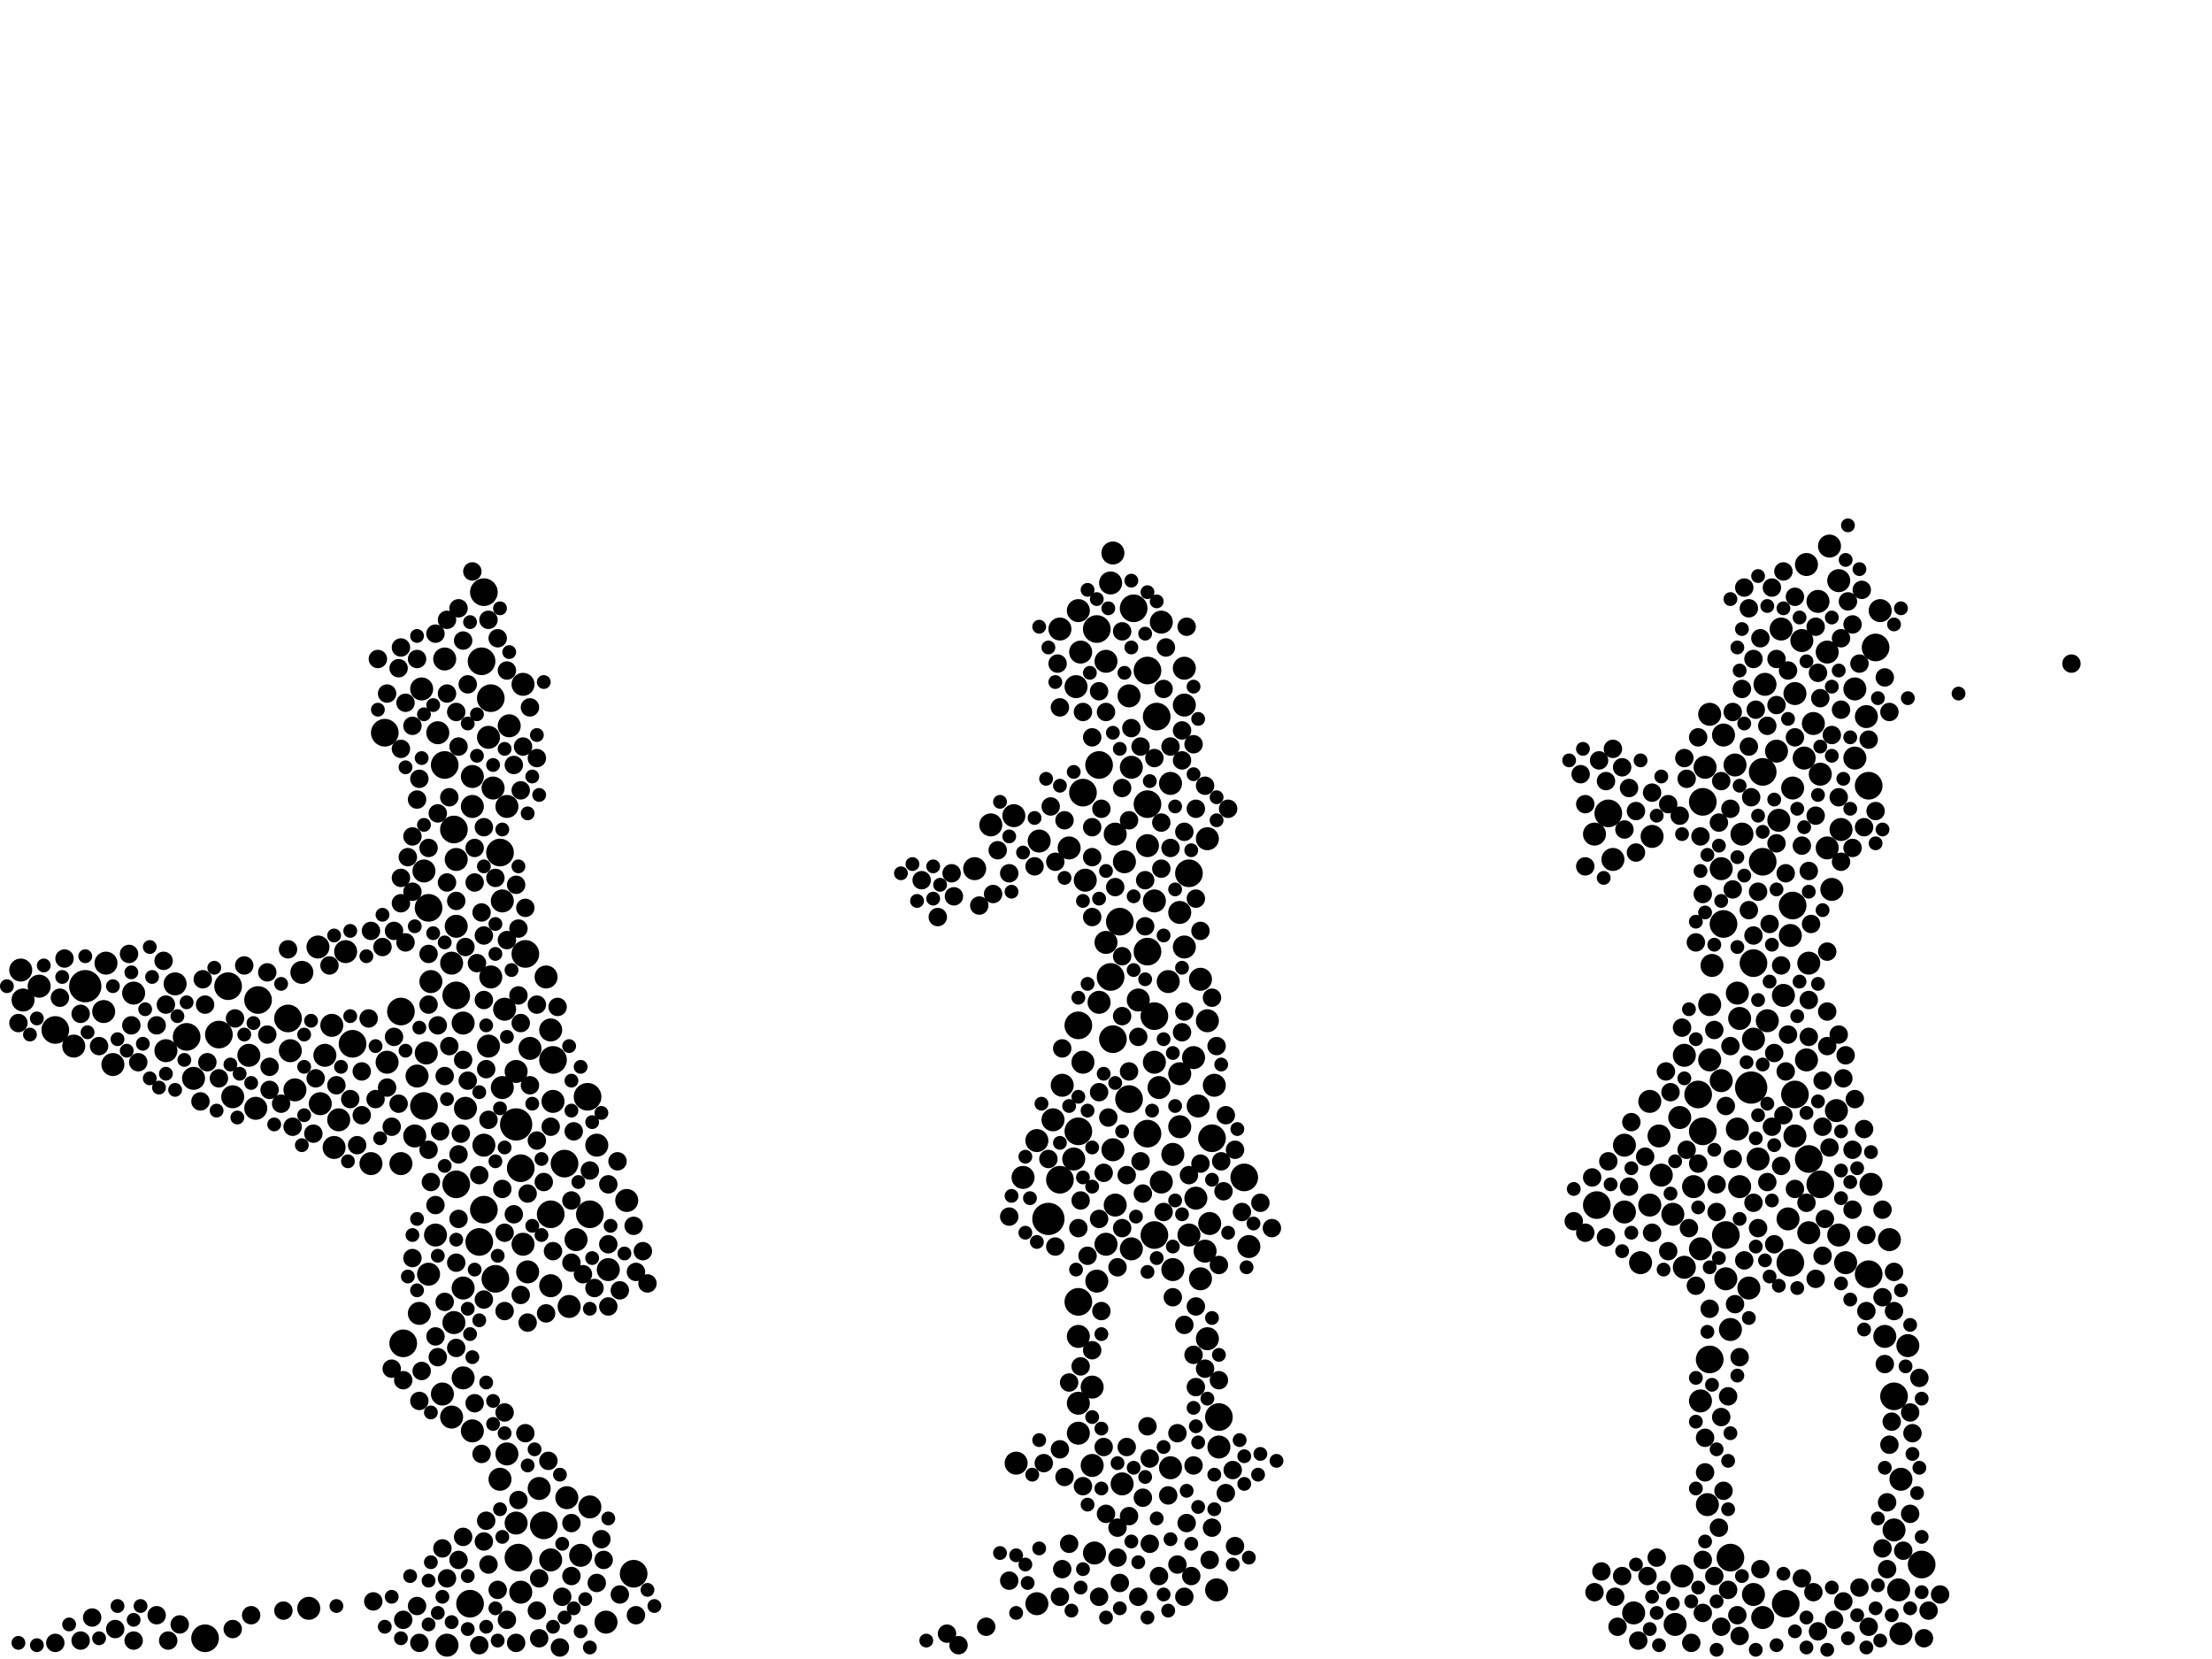 <?xml version="1.0" encoding="utf-8"?>
<svg xmlns="http://www.w3.org/2000/svg"
     xmlns:xlink="http://www.w3.org/1999/xlink" width="1920" height="1440" >

            <defs>
            <style type="text/css"><![CDATA[
circle {stroke: none;}
.c0 {fill: #000000;}
]]></style>
            </defs>
<rect x="0" y="0" width="1920" height="1440" fill="white"/>
<circle cx="74" cy="856" r="14" class="c0"/>
<circle cx="1520" cy="944" r="14" class="c0"/>
<circle cx="448" cy="976" r="14" class="c0"/>
<circle cx="910" cy="1058" r="14" class="c0"/>
<circle cx="1058" cy="1230" r="12" class="c0"/>
<circle cx="452" cy="1014" r="12" class="c0"/>
<circle cx="920" cy="1024" r="12" class="c0"/>
<circle cx="372" cy="788" r="12" class="c0"/>
<circle cx="972" cy="800" r="12" class="c0"/>
<circle cx="368" cy="960" r="12" class="c0"/>
<circle cx="1478" cy="696" r="12" class="c0"/>
<circle cx="48" cy="894" r="12" class="c0"/>
<circle cx="1558" cy="950" r="12" class="c0"/>
<circle cx="418" cy="574" r="12" class="c0"/>
<circle cx="996" cy="984" r="12" class="c0"/>
<circle cx="996" cy="582" r="12" class="c0"/>
<circle cx="1580" cy="1028" r="12" class="c0"/>
<circle cx="936" cy="1130" r="12" class="c0"/>
<circle cx="1502" cy="1352" r="12" class="c0"/>
<circle cx="480" cy="920" r="12" class="c0"/>
<circle cx="490" cy="1010" r="12" class="c0"/>
<circle cx="954" cy="664" r="12" class="c0"/>
<circle cx="350" cy="1166" r="12" class="c0"/>
<circle cx="430" cy="1110" r="12" class="c0"/>
<circle cx="1556" cy="786" r="12" class="c0"/>
<circle cx="1622" cy="1106" r="12" class="c0"/>
<circle cx="1474" cy="950" r="12" class="c0"/>
<circle cx="408" cy="1392" r="12" class="c0"/>
<circle cx="1498" cy="1072" r="12" class="c0"/>
<circle cx="1644" cy="1212" r="12" class="c0"/>
<circle cx="190" cy="898" r="12" class="c0"/>
<circle cx="386" cy="664" r="12" class="c0"/>
<circle cx="348" cy="878" r="12" class="c0"/>
<circle cx="936" cy="982" r="12" class="c0"/>
<circle cx="940" cy="688" r="12" class="c0"/>
<circle cx="510" cy="952" r="12" class="c0"/>
<circle cx="162" cy="900" r="12" class="c0"/>
<circle cx="394" cy="720" r="12" class="c0"/>
<circle cx="1052" cy="988" r="12" class="c0"/>
<circle cx="952" cy="546" r="12" class="c0"/>
<circle cx="966" cy="902" r="12" class="c0"/>
<circle cx="1496" cy="802" r="12" class="c0"/>
<circle cx="984" cy="528" r="12" class="c0"/>
<circle cx="478" cy="1054" r="12" class="c0"/>
<circle cx="1570" cy="1006" r="12" class="c0"/>
<circle cx="1002" cy="1072" r="12" class="c0"/>
<circle cx="996" cy="698" r="12" class="c0"/>
<circle cx="1032" cy="758" r="12" class="c0"/>
<circle cx="456" cy="828" r="12" class="c0"/>
<circle cx="420" cy="514" r="12" class="c0"/>
<circle cx="1628" cy="562" r="12" class="c0"/>
<circle cx="396" cy="864" r="12" class="c0"/>
<circle cx="224" cy="868" r="12" class="c0"/>
<circle cx="198" cy="856" r="12" class="c0"/>
<circle cx="1622" cy="682" r="12" class="c0"/>
<circle cx="936" cy="890" r="12" class="c0"/>
<circle cx="1550" cy="1392" r="12" class="c0"/>
<circle cx="178" cy="1422" r="12" class="c0"/>
<circle cx="334" cy="636" r="12" class="c0"/>
<circle cx="550" cy="1366" r="12" class="c0"/>
<circle cx="1386" cy="1046" r="12" class="c0"/>
<circle cx="1080" cy="1022" r="12" class="c0"/>
<circle cx="1002" cy="882" r="12" class="c0"/>
<circle cx="964" cy="848" r="12" class="c0"/>
<circle cx="396" cy="1028" r="12" class="c0"/>
<circle cx="1522" cy="836" r="12" class="c0"/>
<circle cx="1668" cy="1358" r="12" class="c0"/>
<circle cx="1396" cy="706" r="12" class="c0"/>
<circle cx="1554" cy="1096" r="12" class="c0"/>
<circle cx="472" cy="1324" r="12" class="c0"/>
<circle cx="996" cy="826" r="12" class="c0"/>
<circle cx="980" cy="954" r="12" class="c0"/>
<circle cx="420" cy="1050" r="12" class="c0"/>
<circle cx="450" cy="1352" r="12" class="c0"/>
<circle cx="1004" cy="622" r="12" class="c0"/>
<circle cx="1484" cy="1180" r="12" class="c0"/>
<circle cx="434" cy="740" r="12" class="c0"/>
<circle cx="1530" cy="748" r="12" class="c0"/>
<circle cx="512" cy="1054" r="12" class="c0"/>
<circle cx="1530" cy="670" r="12" class="c0"/>
<circle cx="306" cy="906" r="12" class="c0"/>
<circle cx="416" cy="1078" r="12" class="c0"/>
<circle cx="426" cy="606" r="12" class="c0"/>
<circle cx="1478" cy="982" r="12" class="c0"/>
<circle cx="250" cy="884" r="12" class="c0"/>
<circle cx="976" cy="748" r="10" class="c0"/>
<circle cx="1494" cy="754" r="10" class="c0"/>
<circle cx="454" cy="594" r="10" class="c0"/>
<circle cx="1042" cy="850" r="10" class="c0"/>
<circle cx="1032" cy="1072" r="10" class="c0"/>
<circle cx="1440" cy="986" r="10" class="c0"/>
<circle cx="1544" cy="712" r="10" class="c0"/>
<circle cx="902" cy="730" r="10" class="c0"/>
<circle cx="434" cy="1284" r="10" class="c0"/>
<circle cx="440" cy="1262" r="10" class="c0"/>
<circle cx="948" cy="1204" r="10" class="c0"/>
<circle cx="1016" cy="680" r="10" class="c0"/>
<circle cx="380" cy="636" r="10" class="c0"/>
<circle cx="474" cy="848" r="10" class="c0"/>
<circle cx="468" cy="1292" r="10" class="c0"/>
<circle cx="1510" cy="1030" r="10" class="c0"/>
<circle cx="1442" cy="1020" r="10" class="c0"/>
<circle cx="1570" cy="1070" r="10" class="c0"/>
<circle cx="410" cy="1242" r="10" class="c0"/>
<circle cx="1432" cy="1046" r="10" class="c0"/>
<circle cx="982" cy="666" r="10" class="c0"/>
<circle cx="396" cy="746" r="10" class="c0"/>
<circle cx="1530" cy="1404" r="10" class="c0"/>
<circle cx="1462" cy="1100" r="10" class="c0"/>
<circle cx="942" cy="764" r="10" class="c0"/>
<circle cx="900" cy="990" r="10" class="c0"/>
<circle cx="526" cy="1408" r="10" class="c0"/>
<circle cx="860" cy="716" r="10" class="c0"/>
<circle cx="518" cy="994" r="10" class="c0"/>
<circle cx="1534" cy="886" r="10" class="c0"/>
<circle cx="1482" cy="1306" r="10" class="c0"/>
<circle cx="936" cy="1160" r="10" class="c0"/>
<circle cx="980" cy="604" r="10" class="c0"/>
<circle cx="402" cy="1118" r="10" class="c0"/>
<circle cx="396" cy="804" r="10" class="c0"/>
<circle cx="282" cy="916" r="10" class="c0"/>
<circle cx="1486" cy="838" r="10" class="c0"/>
<circle cx="1016" cy="1274" r="10" class="c0"/>
<circle cx="936" cy="1218" r="10" class="c0"/>
<circle cx="424" cy="908" r="10" class="c0"/>
<circle cx="920" cy="546" r="10" class="c0"/>
<circle cx="1470" cy="1030" r="10" class="c0"/>
<circle cx="1028" cy="580" r="10" class="c0"/>
<circle cx="1574" cy="628" r="10" class="c0"/>
<circle cx="404" cy="962" r="10" class="c0"/>
<circle cx="294" cy="972" r="10" class="c0"/>
<circle cx="960" cy="818" r="10" class="c0"/>
<circle cx="1434" cy="726" r="10" class="c0"/>
<circle cx="1602" cy="1096" r="10" class="c0"/>
<circle cx="1596" cy="504" r="10" class="c0"/>
<circle cx="528" cy="1102" r="10" class="c0"/>
<circle cx="1590" cy="772" r="10" class="c0"/>
<circle cx="1610" cy="658" r="10" class="c0"/>
<circle cx="116" cy="862" r="10" class="c0"/>
<circle cx="934" cy="596" r="10" class="c0"/>
<circle cx="1546" cy="546" r="10" class="c0"/>
<circle cx="370" cy="914" r="10" class="c0"/>
<circle cx="420" cy="994" r="10" class="c0"/>
<circle cx="424" cy="640" r="10" class="c0"/>
<circle cx="348" cy="1010" r="10" class="c0"/>
<circle cx="1596" cy="1072" r="10" class="c0"/>
<circle cx="1024" cy="792" r="10" class="c0"/>
<circle cx="362" cy="934" r="10" class="c0"/>
<circle cx="1460" cy="1368" r="10" class="c0"/>
<circle cx="950" cy="1348" r="10" class="c0"/>
<circle cx="1508" cy="980" r="10" class="c0"/>
<circle cx="168" cy="936" r="10" class="c0"/>
<circle cx="936" cy="1244" r="10" class="c0"/>
<circle cx="1418" cy="1400" r="10" class="c0"/>
<circle cx="1532" cy="594" r="10" class="c0"/>
<circle cx="500" cy="1076" r="10" class="c0"/>
<circle cx="1014" cy="852" r="10" class="c0"/>
<circle cx="1598" cy="720" r="10" class="c0"/>
<circle cx="1636" cy="1160" r="10" class="c0"/>
<circle cx="64" cy="908" r="10" class="c0"/>
<circle cx="1580" cy="672" r="10" class="c0"/>
<circle cx="1632" cy="530" r="10" class="c0"/>
<circle cx="1036" cy="918" r="10" class="c0"/>
<circle cx="1462" cy="916" r="10" class="c0"/>
<circle cx="846" cy="754" r="10" class="c0"/>
<circle cx="268" cy="1396" r="10" class="c0"/>
<circle cx="914" cy="972" r="10" class="c0"/>
<circle cx="968" cy="1046" r="10" class="c0"/>
<circle cx="360" cy="986" r="10" class="c0"/>
<circle cx="144" cy="912" r="10" class="c0"/>
<circle cx="1648" cy="1380" r="10" class="c0"/>
<circle cx="1610" cy="598" r="10" class="c0"/>
<circle cx="152" cy="854" r="10" class="c0"/>
<circle cx="374" cy="852" r="10" class="c0"/>
<circle cx="1518" cy="1118" r="10" class="c0"/>
<circle cx="34" cy="856" r="10" class="c0"/>
<circle cx="1594" cy="964" r="10" class="c0"/>
<circle cx="1512" cy="724" r="10" class="c0"/>
<circle cx="92" cy="836" r="10" class="c0"/>
<circle cx="932" cy="1006" r="10" class="c0"/>
<circle cx="478" cy="1354" r="10" class="c0"/>
<circle cx="1018" cy="1002" r="10" class="c0"/>
<circle cx="1484" cy="872" r="10" class="c0"/>
<circle cx="366" cy="598" r="10" class="c0"/>
<circle cx="222" cy="962" r="10" class="c0"/>
<circle cx="336" cy="922" r="10" class="c0"/>
<circle cx="300" cy="826" r="10" class="c0"/>
<circle cx="936" cy="530" r="10" class="c0"/>
<circle cx="922" cy="942" r="10" class="c0"/>
<circle cx="392" cy="1230" r="10" class="c0"/>
<circle cx="1018" cy="1102" r="10" class="c0"/>
<circle cx="1506" cy="664" r="10" class="c0"/>
<circle cx="1476" cy="1216" r="10" class="c0"/>
<circle cx="1568" cy="490" r="10" class="c0"/>
<circle cx="438" cy="876" r="10" class="c0"/>
<circle cx="278" cy="958" r="10" class="c0"/>
<circle cx="428" cy="684" r="10" class="c0"/>
<circle cx="372" cy="1106" r="10" class="c0"/>
<circle cx="1002" cy="922" r="10" class="c0"/>
<circle cx="452" cy="1382" r="10" class="c0"/>
<circle cx="1656" cy="1168" r="10" class="c0"/>
<circle cx="20" cy="868" r="10" class="c0"/>
<circle cx="1028" cy="612" r="10" class="c0"/>
<circle cx="1494" cy="938" r="10" class="c0"/>
<circle cx="1400" cy="746" r="10" class="c0"/>
<circle cx="478" cy="894" r="10" class="c0"/>
<circle cx="402" cy="1196" r="10" class="c0"/>
<circle cx="1410" cy="1052" r="10" class="c0"/>
<circle cx="288" cy="890" r="10" class="c0"/>
<circle cx="1050" cy="1062" r="10" class="c0"/>
<circle cx="442" cy="630" r="10" class="c0"/>
<circle cx="1054" cy="942" r="10" class="c0"/>
<circle cx="458" cy="1104" r="10" class="c0"/>
<circle cx="262" cy="844" r="10" class="c0"/>
<circle cx="1452" cy="1054" r="10" class="c0"/>
<circle cx="1510" cy="884" r="10" class="c0"/>
<circle cx="960" cy="1080" r="10" class="c0"/>
<circle cx="1650" cy="1284" r="10" class="c0"/>
<circle cx="1566" cy="658" r="10" class="c0"/>
<circle cx="512" cy="1308" r="10" class="c0"/>
<circle cx="964" cy="506" r="10" class="c0"/>
<circle cx="1568" cy="920" r="10" class="c0"/>
<circle cx="478" cy="1116" r="10" class="c0"/>
<circle cx="1644" cy="1328" r="10" class="c0"/>
<circle cx="290" cy="996" r="10" class="c0"/>
<circle cx="544" cy="1042" r="10" class="c0"/>
<circle cx="966" cy="998" r="10" class="c0"/>
<circle cx="940" cy="922" r="10" class="c0"/>
<circle cx="982" cy="1084" r="10" class="c0"/>
<circle cx="1558" cy="602" r="10" class="c0"/>
<circle cx="1432" cy="956" r="10" class="c0"/>
<circle cx="98" cy="924" r="10" class="c0"/>
<circle cx="1038" cy="1040" r="10" class="c0"/>
<circle cx="90" cy="878" r="10" class="c0"/>
<circle cx="322" cy="1010" r="10" class="c0"/>
<circle cx="252" cy="912" r="10" class="c0"/>
<circle cx="386" cy="572" r="10" class="c0"/>
<circle cx="1046" cy="1086" r="10" class="c0"/>
<circle cx="1048" cy="1162" r="10" class="c0"/>
<circle cx="974" cy="1288" r="10" class="c0"/>
<circle cx="1454" cy="1410" r="10" class="c0"/>
<circle cx="1552" cy="1058" r="10" class="c0"/>
<circle cx="368" cy="756" r="10" class="c0"/>
<circle cx="1476" cy="1084" r="10" class="c0"/>
<circle cx="440" cy="700" r="10" class="c0"/>
<circle cx="1008" cy="540" r="10" class="c0"/>
<circle cx="410" cy="674" r="10" class="c0"/>
<circle cx="968" cy="724" r="10" class="c0"/>
<circle cx="1554" cy="812" r="10" class="c0"/>
<circle cx="454" cy="1080" r="10" class="c0"/>
<circle cx="364" cy="1140" r="10" class="c0"/>
<circle cx="1056" cy="1380" r="10" class="c0"/>
<circle cx="888" cy="1022" r="10" class="c0"/>
<circle cx="492" cy="1300" r="10" class="c0"/>
<circle cx="1556" cy="684" r="10" class="c0"/>
<circle cx="1522" cy="1384" r="10" class="c0"/>
<circle cx="1458" cy="970" r="10" class="c0"/>
<circle cx="410" cy="700" r="10" class="c0"/>
<circle cx="882" cy="1270" r="10" class="c0"/>
<circle cx="1526" cy="1006" r="10" class="c0"/>
<circle cx="436" cy="782" r="10" class="c0"/>
<circle cx="1040" cy="960" r="10" class="c0"/>
<circle cx="378" cy="1072" r="10" class="c0"/>
<circle cx="18" cy="842" r="10" class="c0"/>
<circle cx="1586" cy="566" r="10" class="c0"/>
<circle cx="448" cy="930" r="10" class="c0"/>
<circle cx="1496" cy="638" r="10" class="c0"/>
<circle cx="1586" cy="736" r="10" class="c0"/>
<circle cx="1028" cy="822" r="10" class="c0"/>
<circle cx="1498" cy="1110" r="10" class="c0"/>
<circle cx="384" cy="1210" r="10" class="c0"/>
<circle cx="216" cy="916" r="10" class="c0"/>
<circle cx="1024" cy="978" r="10" class="c0"/>
<circle cx="256" cy="946" r="10" class="c0"/>
<circle cx="1008" cy="1026" r="10" class="c0"/>
<circle cx="1650" cy="1418" r="10" class="c0"/>
<circle cx="1484" cy="920" r="10" class="c0"/>
<circle cx="1578" cy="522" r="10" class="c0"/>
<circle cx="480" cy="956" r="10" class="c0"/>
<circle cx="426" cy="848" r="10" class="c0"/>
<circle cx="402" cy="888" r="10" class="c0"/>
<circle cx="504" cy="1350" r="10" class="c0"/>
<circle cx="1640" cy="1076" r="10" class="c0"/>
<circle cx="928" cy="736" r="10" class="c0"/>
<circle cx="988" cy="868" r="10" class="c0"/>
<circle cx="1048" cy="728" r="10" class="c0"/>
<circle cx="1002" cy="782" r="10" class="c0"/>
<circle cx="1058" cy="1256" r="10" class="c0"/>
<circle cx="494" cy="1134" r="10" class="c0"/>
<circle cx="1522" cy="902" r="10" class="c0"/>
<circle cx="1558" cy="986" r="10" class="c0"/>
<circle cx="1084" cy="1082" r="10" class="c0"/>
<circle cx="394" cy="1148" r="10" class="c0"/>
<circle cx="202" cy="952" r="10" class="c0"/>
<circle cx="954" cy="870" r="10" class="c0"/>
<circle cx="1484" cy="620" r="10" class="c0"/>
<circle cx="1042" cy="1110" r="10" class="c0"/>
<circle cx="276" cy="822" r="10" class="c0"/>
<circle cx="938" cy="566" r="10" class="c0"/>
<circle cx="1624" cy="1028" r="10" class="c0"/>
<circle cx="880" cy="708" r="10" class="c0"/>
<circle cx="1424" cy="1096" r="10" class="c0"/>
<circle cx="1564" cy="556" r="10" class="c0"/>
<circle cx="1502" cy="1154" r="10" class="c0"/>
<circle cx="948" cy="1272" r="10" class="c0"/>
<circle cx="1006" cy="944" r="10" class="c0"/>
<circle cx="392" cy="836" r="10" class="c0"/>
<circle cx="436" cy="944" r="10" class="c0"/>
<circle cx="1570" cy="836" r="10" class="c0"/>
<circle cx="1542" cy="652" r="10" class="c0"/>
<circle cx="1410" cy="994" r="10" class="c0"/>
<circle cx="1024" cy="932" r="10" class="c0"/>
<circle cx="900" cy="1392" r="10" class="c0"/>
<circle cx="952" cy="1112" r="10" class="c0"/>
<circle cx="1588" cy="474" r="10" class="c0"/>
<circle cx="388" cy="1428" r="10" class="c0"/>
<circle cx="1480" cy="666" r="10" class="c0"/>
<circle cx="960" cy="574" r="10" class="c0"/>
<circle cx="996" cy="734" r="10" class="c0"/>
<circle cx="1620" cy="622" r="10" class="c0"/>
<circle cx="460" cy="910" r="10" class="c0"/>
<circle cx="1508" cy="862" r="10" class="c0"/>
<circle cx="448" cy="1322" r="10" class="c0"/>
<circle cx="1548" cy="864" r="10" class="c0"/>
<circle cx="1048" cy="886" r="10" class="c0"/>
<circle cx="1384" cy="724" r="10" class="c0"/>
<circle cx="966" cy="480" r="10" class="c0"/>
<circle cx="364" cy="676" r="8" class="c0"/>
<circle cx="386" cy="1130" r="8" class="c0"/>
<circle cx="956" cy="1138" r="8" class="c0"/>
<circle cx="1494" cy="1230" r="8" class="c0"/>
<circle cx="828" cy="778" r="8" class="c0"/>
<circle cx="1028" cy="1150" r="8" class="c0"/>
<circle cx="988" cy="1386" r="8" class="c0"/>
<circle cx="1608" cy="998" r="8" class="c0"/>
<circle cx="424" cy="538" r="8" class="c0"/>
<circle cx="438" cy="1226" r="8" class="c0"/>
<circle cx="1016" cy="648" r="8" class="c0"/>
<circle cx="1018" cy="1126" r="8" class="c0"/>
<circle cx="70" cy="880" r="8" class="c0"/>
<circle cx="352" cy="610" r="8" class="c0"/>
<circle cx="416" cy="1428" r="8" class="c0"/>
<circle cx="1500" cy="1212" r="8" class="c0"/>
<circle cx="448" cy="768" r="8" class="c0"/>
<circle cx="910" cy="1006" r="8" class="c0"/>
<circle cx="466" cy="990" r="8" class="c0"/>
<circle cx="254" cy="978" r="8" class="c0"/>
<circle cx="1416" cy="974" r="8" class="c0"/>
<circle cx="1072" cy="998" r="8" class="c0"/>
<circle cx="446" cy="664" r="8" class="c0"/>
<circle cx="1430" cy="1368" r="8" class="c0"/>
<circle cx="1414" cy="1030" r="8" class="c0"/>
<circle cx="1536" cy="802" r="8" class="c0"/>
<circle cx="452" cy="1124" r="8" class="c0"/>
<circle cx="562" cy="1114" r="8" class="c0"/>
<circle cx="1640" cy="1254" r="8" class="c0"/>
<circle cx="346" cy="580" r="8" class="c0"/>
<circle cx="234" cy="926" r="8" class="c0"/>
<circle cx="418" cy="1262" r="8" class="c0"/>
<circle cx="304" cy="954" r="8" class="c0"/>
<circle cx="314" cy="968" r="8" class="c0"/>
<circle cx="372" cy="736" r="8" class="c0"/>
<circle cx="1376" cy="1070" r="8" class="c0"/>
<circle cx="1586" cy="826" r="8" class="c0"/>
<circle cx="1464" cy="676" r="8" class="c0"/>
<circle cx="348" cy="784" r="8" class="c0"/>
<circle cx="1674" cy="1398" r="8" class="c0"/>
<circle cx="386" cy="934" r="8" class="c0"/>
<circle cx="1644" cy="1138" r="8" class="c0"/>
<circle cx="1522" cy="1044" r="8" class="c0"/>
<circle cx="1590" cy="638" r="8" class="c0"/>
<circle cx="980" cy="930" r="8" class="c0"/>
<circle cx="396" cy="1096" r="8" class="c0"/>
<circle cx="180" cy="922" r="8" class="c0"/>
<circle cx="476" cy="1268" r="8" class="c0"/>
<circle cx="416" cy="1020" r="8" class="c0"/>
<circle cx="452" cy="888" r="8" class="c0"/>
<circle cx="398" cy="1002" r="8" class="c0"/>
<circle cx="1572" cy="802" r="8" class="c0"/>
<circle cx="366" cy="1190" r="8" class="c0"/>
<circle cx="402" cy="556" r="8" class="c0"/>
<circle cx="1614" cy="576" r="8" class="c0"/>
<circle cx="420" cy="812" r="8" class="c0"/>
<circle cx="920" cy="614" r="8" class="c0"/>
<circle cx="1008" cy="754" r="8" class="c0"/>
<circle cx="948" cy="640" r="8" class="c0"/>
<circle cx="1636" cy="1184" r="8" class="c0"/>
<circle cx="414" cy="836" r="8" class="c0"/>
<circle cx="466" cy="658" r="8" class="c0"/>
<circle cx="1382" cy="1022" r="8" class="c0"/>
<circle cx="1596" cy="898" r="8" class="c0"/>
<circle cx="404" cy="822" r="8" class="c0"/>
<circle cx="436" cy="1032" r="8" class="c0"/>
<circle cx="992" cy="1036" r="8" class="c0"/>
<circle cx="412" cy="1218" r="8" class="c0"/>
<circle cx="516" cy="1118" r="8" class="c0"/>
<circle cx="1520" cy="692" r="8" class="c0"/>
<circle cx="178" cy="872" r="8" class="c0"/>
<circle cx="292" cy="942" r="8" class="c0"/>
<circle cx="232" cy="844" r="8" class="c0"/>
<circle cx="350" cy="1406" r="8" class="c0"/>
<circle cx="1062" cy="1034" r="8" class="c0"/>
<circle cx="1644" cy="1104" r="8" class="c0"/>
<circle cx="1008" cy="714" r="8" class="c0"/>
<circle cx="1578" cy="584" r="8" class="c0"/>
<circle cx="1438" cy="1352" r="8" class="c0"/>
<circle cx="340" cy="978" r="8" class="c0"/>
<circle cx="1534" cy="1026" r="8" class="c0"/>
<circle cx="1546" cy="838" r="8" class="c0"/>
<circle cx="1598" cy="748" r="8" class="c0"/>
<circle cx="358" cy="726" r="8" class="c0"/>
<circle cx="1022" cy="1244" r="8" class="c0"/>
<circle cx="452" cy="686" r="8" class="c0"/>
<circle cx="974" cy="684" r="8" class="c0"/>
<circle cx="1580" cy="606" r="8" class="c0"/>
<circle cx="866" cy="738" r="8" class="c0"/>
<circle cx="980" cy="1316" r="8" class="c0"/>
<circle cx="1618" cy="718" r="8" class="c0"/>
<circle cx="826" cy="758" r="8" class="c0"/>
<circle cx="1638" cy="1362" r="8" class="c0"/>
<circle cx="1608" cy="1050" r="8" class="c0"/>
<circle cx="1500" cy="1380" r="8" class="c0"/>
<circle cx="876" cy="1056" r="8" class="c0"/>
<circle cx="948" cy="718" r="8" class="c0"/>
<circle cx="1012" cy="562" r="8" class="c0"/>
<circle cx="862" cy="776" r="8" class="c0"/>
<circle cx="478" cy="978" r="8" class="c0"/>
<circle cx="1570" cy="868" r="8" class="c0"/>
<circle cx="1558" cy="1032" r="8" class="c0"/>
<circle cx="1636" cy="588" r="8" class="c0"/>
<circle cx="974" cy="548" r="8" class="c0"/>
<circle cx="388" cy="602" r="8" class="c0"/>
<circle cx="998" cy="1340" r="8" class="c0"/>
<circle cx="1524" cy="616" r="8" class="c0"/>
<circle cx="496" cy="1042" r="8" class="c0"/>
<circle cx="1534" cy="630" r="8" class="c0"/>
<circle cx="348" cy="650" r="8" class="c0"/>
<circle cx="1622" cy="1412" r="8" class="c0"/>
<circle cx="1448" cy="698" r="8" class="c0"/>
<circle cx="1042" cy="1010" r="8" class="c0"/>
<circle cx="1502" cy="702" r="8" class="c0"/>
<circle cx="1474" cy="1010" r="8" class="c0"/>
<circle cx="1506" cy="1132" r="8" class="c0"/>
<circle cx="1576" cy="708" r="8" class="c0"/>
<circle cx="974" cy="1066" r="8" class="c0"/>
<circle cx="1104" cy="1066" r="8" class="c0"/>
<circle cx="970" cy="1100" r="8" class="c0"/>
<circle cx="924" cy="712" r="8" class="c0"/>
<circle cx="1670" cy="1422" r="8" class="c0"/>
<circle cx="372" cy="828" r="8" class="c0"/>
<circle cx="1066" cy="702" r="8" class="c0"/>
<circle cx="1540" cy="914" r="8" class="c0"/>
<circle cx="382" cy="982" r="8" class="c0"/>
<circle cx="1026" cy="660" r="8" class="c0"/>
<circle cx="1550" cy="758" r="8" class="c0"/>
<circle cx="1010" cy="1052" r="8" class="c0"/>
<circle cx="1434" cy="688" r="8" class="c0"/>
<circle cx="480" cy="1086" r="8" class="c0"/>
<circle cx="1570" cy="900" r="8" class="c0"/>
<circle cx="1420" cy="740" r="8" class="c0"/>
<circle cx="1504" cy="618" r="8" class="c0"/>
<circle cx="1390" cy="1364" r="8" class="c0"/>
<circle cx="398" cy="528" r="8" class="c0"/>
<circle cx="800" cy="764" r="8" class="c0"/>
<circle cx="1022" cy="1358" r="8" class="c0"/>
<circle cx="232" cy="898" r="8" class="c0"/>
<circle cx="1058" cy="1198" r="8" class="c0"/>
<circle cx="1508" cy="1402" r="8" class="c0"/>
<circle cx="498" cy="982" r="8" class="c0"/>
<circle cx="342" cy="808" r="8" class="c0"/>
<circle cx="56" cy="832" r="8" class="c0"/>
<circle cx="440" cy="816" r="8" class="c0"/>
<circle cx="1070" cy="1276" r="8" class="c0"/>
<circle cx="388" cy="766" r="8" class="c0"/>
<circle cx="412" cy="766" r="8" class="c0"/>
<circle cx="1014" cy="1298" r="8" class="c0"/>
<circle cx="988" cy="900" r="8" class="c0"/>
<circle cx="320" cy="884" r="8" class="c0"/>
<circle cx="324" cy="1390" r="8" class="c0"/>
<circle cx="466" cy="872" r="8" class="c0"/>
<circle cx="456" cy="1244" r="8" class="c0"/>
<circle cx="374" cy="1026" r="8" class="c0"/>
<circle cx="1006" cy="1368" r="8" class="c0"/>
<circle cx="156" cy="1410" r="8" class="c0"/>
<circle cx="1666" cy="1196" r="8" class="c0"/>
<circle cx="1608" cy="542" r="8" class="c0"/>
<circle cx="1576" cy="544" r="8" class="c0"/>
<circle cx="876" cy="758" r="8" class="c0"/>
<circle cx="202" cy="1414" r="8" class="c0"/>
<circle cx="1450" cy="948" r="8" class="c0"/>
<circle cx="1480" cy="1278" r="8" class="c0"/>
<circle cx="1616" cy="512" r="8" class="c0"/>
<circle cx="1466" cy="1066" r="8" class="c0"/>
<circle cx="528" cy="1028" r="8" class="c0"/>
<circle cx="146" cy="1424" r="8" class="c0"/>
<circle cx="420" cy="718" r="8" class="c0"/>
<circle cx="314" cy="930" r="8" class="c0"/>
<circle cx="924" cy="1282" r="8" class="c0"/>
<circle cx="550" cy="1064" r="8" class="c0"/>
<circle cx="970" cy="1352" r="8" class="c0"/>
<circle cx="1600" cy="936" r="8" class="c0"/>
<circle cx="244" cy="958" r="8" class="c0"/>
<circle cx="1388" cy="660" r="8" class="c0"/>
<circle cx="398" cy="1354" r="8" class="c0"/>
<circle cx="398" cy="1058" r="8" class="c0"/>
<circle cx="1564" cy="734" r="8" class="c0"/>
<circle cx="958" cy="1018" r="8" class="c0"/>
<circle cx="1514" cy="510" r="8" class="c0"/>
<circle cx="446" cy="1054" r="8" class="c0"/>
<circle cx="1404" cy="1412" r="8" class="c0"/>
<circle cx="1028" cy="878" r="8" class="c0"/>
<circle cx="968" cy="770" r="8" class="c0"/>
<circle cx="1608" cy="736" r="8" class="c0"/>
<circle cx="1620" cy="1072" r="8" class="c0"/>
<circle cx="1586" cy="878" r="8" class="c0"/>
<circle cx="1476" cy="726" r="8" class="c0"/>
<circle cx="1538" cy="978" r="8" class="c0"/>
<circle cx="1510" cy="1178" r="8" class="c0"/>
<circle cx="1036" cy="1272" r="8" class="c0"/>
<circle cx="956" cy="702" r="8" class="c0"/>
<circle cx="1514" cy="1094" r="8" class="c0"/>
<circle cx="342" cy="900" r="8" class="c0"/>
<circle cx="474" cy="1140" r="8" class="c0"/>
<circle cx="1538" cy="510" r="8" class="c0"/>
<circle cx="496" cy="1368" r="8" class="c0"/>
<circle cx="1518" cy="648" r="8" class="c0"/>
<circle cx="362" cy="694" r="8" class="c0"/>
<circle cx="402" cy="1334" r="8" class="c0"/>
<circle cx="1458" cy="708" r="8" class="c0"/>
<circle cx="322" cy="808" r="8" class="c0"/>
<circle cx="466" cy="1398" r="8" class="c0"/>
<circle cx="1056" cy="908" r="8" class="c0"/>
<circle cx="938" cy="1042" r="8" class="c0"/>
<circle cx="1058" cy="1098" r="8" class="c0"/>
<circle cx="1490" cy="1052" r="8" class="c0"/>
<circle cx="1522" cy="572" r="8" class="c0"/>
<circle cx="1660" cy="1244" r="8" class="c0"/>
<circle cx="1460" cy="892" r="8" class="c0"/>
<circle cx="1028" cy="722" r="8" class="c0"/>
<circle cx="558" cy="1086" r="8" class="c0"/>
<circle cx="456" cy="788" r="8" class="c0"/>
<circle cx="528" cy="1080" r="8" class="c0"/>
<circle cx="1526" cy="1066" r="8" class="c0"/>
<circle cx="1002" cy="658" r="8" class="c0"/>
<circle cx="1550" cy="930" r="8" class="c0"/>
<circle cx="1394" cy="1074" r="8" class="c0"/>
<circle cx="1614" cy="1378" r="8" class="c0"/>
<circle cx="1478" cy="1354" r="8" class="c0"/>
<circle cx="1498" cy="960" r="8" class="c0"/>
<circle cx="1504" cy="772" r="8" class="c0"/>
<circle cx="948" cy="1172" r="8" class="c0"/>
<circle cx="112" cy="828" r="8" class="c0"/>
<circle cx="496" cy="1096" r="8" class="c0"/>
<circle cx="80" cy="1404" r="8" class="c0"/>
<circle cx="1582" cy="1090" r="8" class="c0"/>
<circle cx="114" cy="890" r="8" class="c0"/>
<circle cx="86" cy="908" r="8" class="c0"/>
<circle cx="1428" cy="1004" r="8" class="c0"/>
<circle cx="1638" cy="1304" r="8" class="c0"/>
<circle cx="954" cy="948" r="8" class="c0"/>
<circle cx="406" cy="594" r="8" class="c0"/>
<circle cx="398" cy="648" r="8" class="c0"/>
<circle cx="1578" cy="1416" r="8" class="c0"/>
<circle cx="898" cy="752" r="8" class="c0"/>
<circle cx="362" cy="1394" r="8" class="c0"/>
<circle cx="422" cy="1320" r="8" class="c0"/>
<circle cx="348" cy="762" r="8" class="c0"/>
<circle cx="424" cy="1358" r="8" class="c0"/>
<circle cx="420" cy="868" r="8" class="c0"/>
<circle cx="1448" cy="1086" r="8" class="c0"/>
<circle cx="234" cy="946" r="8" class="c0"/>
<circle cx="120" cy="922" r="8" class="c0"/>
<circle cx="916" cy="748" r="8" class="c0"/>
<circle cx="528" cy="1134" r="8" class="c0"/>
<circle cx="1640" cy="618" r="8" class="c0"/>
<circle cx="362" cy="572" r="8" class="c0"/>
<circle cx="1408" cy="666" r="8" class="c0"/>
<circle cx="1038" cy="1204" r="8" class="c0"/>
<circle cx="1526" cy="774" r="8" class="c0"/>
<circle cx="814" cy="796" r="8" class="c0"/>
<circle cx="1038" cy="702" r="8" class="c0"/>
<circle cx="1596" cy="692" r="8" class="c0"/>
<circle cx="940" cy="618" r="8" class="c0"/>
<circle cx="1542" cy="572" r="8" class="c0"/>
<circle cx="990" cy="648" r="8" class="c0"/>
<circle cx="100" cy="1414" r="8" class="c0"/>
<circle cx="1474" cy="640" r="8" class="c0"/>
<circle cx="412" cy="736" r="8" class="c0"/>
<circle cx="1504" cy="1006" r="8" class="c0"/>
<circle cx="1586" cy="908" r="8" class="c0"/>
<circle cx="418" cy="792" r="8" class="c0"/>
<circle cx="458" cy="1036" r="8" class="c0"/>
<circle cx="1394" cy="678" r="8" class="c0"/>
<circle cx="538" cy="1384" r="8" class="c0"/>
<circle cx="962" cy="970" r="8" class="c0"/>
<circle cx="1030" cy="1322" r="8" class="c0"/>
<circle cx="1582" cy="978" r="8" class="c0"/>
<circle cx="1574" cy="1382" r="8" class="c0"/>
<circle cx="978" cy="1020" r="8" class="c0"/>
<circle cx="400" cy="984" r="8" class="c0"/>
<circle cx="940" cy="1290" r="8" class="c0"/>
<circle cx="960" cy="618" r="8" class="c0"/>
<circle cx="144" cy="872" r="8" class="c0"/>
<circle cx="136" cy="890" r="8" class="c0"/>
<circle cx="1576" cy="1110" r="8" class="c0"/>
<circle cx="1492" cy="714" r="8" class="c0"/>
<circle cx="1494" cy="1412" r="8" class="c0"/>
<circle cx="1518" cy="528" r="8" class="c0"/>
<circle cx="176" cy="850" r="8" class="c0"/>
<circle cx="1384" cy="1382" r="8" class="c0"/>
<circle cx="396" cy="1170" r="8" class="c0"/>
<circle cx="1046" cy="682" r="8" class="c0"/>
<circle cx="1570" cy="756" r="8" class="c0"/>
<circle cx="822" cy="1418" r="8" class="c0"/>
<circle cx="450" cy="864" r="8" class="c0"/>
<circle cx="384" cy="1344" r="8" class="c0"/>
<circle cx="354" cy="744" r="8" class="c0"/>
<circle cx="250" cy="824" r="8" class="c0"/>
<circle cx="1434" cy="1070" r="8" class="c0"/>
<circle cx="440" cy="582" r="8" class="c0"/>
<circle cx="420" cy="1128" r="8" class="c0"/>
<circle cx="948" cy="796" r="8" class="c0"/>
<circle cx="1420" cy="704" r="8" class="c0"/>
<circle cx="954" cy="1386" r="8" class="c0"/>
<circle cx="488" cy="1386" r="8" class="c0"/>
<circle cx="1480" cy="1248" r="8" class="c0"/>
<circle cx="272" cy="984" r="8" class="c0"/>
<circle cx="1552" cy="898" r="8" class="c0"/>
<circle cx="1478" cy="1400" r="8" class="c0"/>
<circle cx="390" cy="692" r="8" class="c0"/>
<circle cx="396" cy="618" r="8" class="c0"/>
<circle cx="1628" cy="704" r="8" class="c0"/>
<circle cx="1634" cy="1344" r="8" class="c0"/>
<circle cx="16" cy="888" r="8" class="c0"/>
<circle cx="1050" cy="1354" r="8" class="c0"/>
<circle cx="346" cy="958" r="8" class="c0"/>
<circle cx="468" cy="1422" r="8" class="c0"/>
<circle cx="432" cy="554" r="8" class="c0"/>
<circle cx="190" cy="936" r="8" class="c0"/>
<circle cx="1064" cy="1296" r="8" class="c0"/>
<circle cx="432" cy="1380" r="8" class="c0"/>
<circle cx="538" cy="1120" r="8" class="c0"/>
<circle cx="1540" cy="1080" r="8" class="c0"/>
<circle cx="522" cy="1336" r="8" class="c0"/>
<circle cx="350" cy="1198" r="8" class="c0"/>
<circle cx="380" cy="890" r="8" class="c0"/>
<circle cx="310" cy="994" r="8" class="c0"/>
<circle cx="1042" cy="808" r="8" class="c0"/>
<circle cx="920" cy="1386" r="8" class="c0"/>
<circle cx="518" cy="1374" r="8" class="c0"/>
<circle cx="136" cy="1402" r="8" class="c0"/>
<circle cx="1502" cy="908" r="8" class="c0"/>
<circle cx="998" cy="1266" r="8" class="c0"/>
<circle cx="1488" cy="894" r="8" class="c0"/>
<circle cx="402" cy="920" r="8" class="c0"/>
<circle cx="1558" cy="518" r="8" class="c0"/>
<circle cx="1078" cy="1052" r="8" class="c0"/>
<circle cx="1658" cy="1226" r="8" class="c0"/>
<circle cx="1542" cy="612" r="8" class="c0"/>
<circle cx="1798" cy="576" r="8" class="c0"/>
<circle cx="406" cy="938" r="8" class="c0"/>
<circle cx="1462" cy="658" r="8" class="c0"/>
<circle cx="1604" cy="522" r="8" class="c0"/>
<circle cx="1026" cy="634" r="8" class="c0"/>
<circle cx="912" cy="700" r="8" class="c0"/>
<circle cx="116" cy="1424" r="8" class="c0"/>
<circle cx="458" cy="1148" r="8" class="c0"/>
<circle cx="856" cy="1412" r="8" class="c0"/>
<circle cx="512" cy="1016" r="8" class="c0"/>
<circle cx="1046" cy="1188" r="8" class="c0"/>
<circle cx="1528" cy="1362" r="8" class="c0"/>
<circle cx="274" cy="936" r="8" class="c0"/>
<circle cx="1052" cy="866" r="8" class="c0"/>
<circle cx="1492" cy="1326" r="8" class="c0"/>
<circle cx="204" cy="884" r="8" class="c0"/>
<circle cx="992" cy="1300" r="8" class="c0"/>
<circle cx="1522" cy="812" r="8" class="c0"/>
<circle cx="1622" cy="642" r="8" class="c0"/>
<circle cx="1026" cy="896" r="8" class="c0"/>
<circle cx="524" cy="1354" r="8" class="c0"/>
<circle cx="380" cy="1178" r="8" class="c0"/>
<circle cx="506" cy="1106" r="8" class="c0"/>
<circle cx="1064" cy="968" r="8" class="c0"/>
<circle cx="1564" cy="1370" r="8" class="c0"/>
<circle cx="460" cy="942" r="8" class="c0"/>
<circle cx="1684" cy="1384" r="8" class="c0"/>
<circle cx="552" cy="1402" r="8" class="c0"/>
<circle cx="1620" cy="1138" r="8" class="c0"/>
<circle cx="1016" cy="736" r="8" class="c0"/>
<circle cx="982" cy="632" r="8" class="c0"/>
<circle cx="850" cy="786" r="8" class="c0"/>
<circle cx="372" cy="998" r="8" class="c0"/>
<circle cx="212" cy="838" r="8" class="c0"/>
<circle cx="1038" cy="1134" r="8" class="c0"/>
<circle cx="142" cy="834" r="8" class="c0"/>
<circle cx="1518" cy="790" r="8" class="c0"/>
<circle cx="922" cy="910" r="8" class="c0"/>
<circle cx="286" cy="838" r="8" class="c0"/>
<circle cx="70" cy="1424" r="8" class="c0"/>
<circle cx="174" cy="956" r="8" class="c0"/>
<circle cx="1408" cy="1368" r="8" class="c0"/>
<circle cx="552" cy="1104" r="8" class="c0"/>
<circle cx="1038" cy="780" r="8" class="c0"/>
<circle cx="48" cy="1426" r="8" class="c0"/>
<circle cx="1512" cy="598" r="8" class="c0"/>
<circle cx="396" cy="782" r="8" class="c0"/>
<circle cx="994" cy="764" r="8" class="c0"/>
<circle cx="970" cy="1326" r="8" class="c0"/>
<circle cx="1552" cy="582" r="8" class="c0"/>
<circle cx="1658" cy="1314" r="8" class="c0"/>
<circle cx="876" cy="1372" r="8" class="c0"/>
<circle cx="378" cy="1160" r="8" class="c0"/>
<circle cx="1478" cy="776" r="8" class="c0"/>
<circle cx="378" cy="550" r="8" class="c0"/>
<circle cx="52" cy="866" r="8" class="c0"/>
<circle cx="1402" cy="1386" r="8" class="c0"/>
<circle cx="348" cy="562" r="8" class="c0"/>
<circle cx="948" cy="744" r="8" class="c0"/>
<circle cx="484" cy="874" r="8" class="c0"/>
<circle cx="1528" cy="554" r="8" class="c0"/>
<circle cx="438" cy="1070" r="8" class="c0"/>
<circle cx="1030" cy="544" r="8" class="c0"/>
<circle cx="1600" cy="1390" r="8" class="c0"/>
<circle cx="918" cy="576" r="8" class="c0"/>
<circle cx="996" cy="1238" r="8" class="c0"/>
<circle cx="936" cy="1066" r="8" class="c0"/>
<circle cx="328" cy="572" r="8" class="c0"/>
<circle cx="440" cy="1406" r="8" class="c0"/>
<circle cx="378" cy="1046" r="8" class="c0"/>
<circle cx="340" cy="1188" r="8" class="c0"/>
<circle cx="424" cy="972" r="8" class="c0"/>
<circle cx="468" cy="1370" r="8" class="c0"/>
<circle cx="496" cy="1322" r="8" class="c0"/>
<circle cx="1028" cy="1386" r="8" class="c0"/>
<circle cx="420" cy="1338" r="8" class="c0"/>
<circle cx="974" cy="882" r="8" class="c0"/>
<circle cx="1602" cy="916" r="8" class="c0"/>
<circle cx="422" cy="928" r="8" class="c0"/>
<circle cx="1366" cy="1060" r="8" class="c0"/>
<circle cx="1598" cy="616" r="8" class="c0"/>
<circle cx="1472" cy="818" r="8" class="c0"/>
<circle cx="1036" cy="646" r="8" class="c0"/>
<circle cx="1464" cy="998" r="8" class="c0"/>
<circle cx="1584" cy="1058" r="8" class="c0"/>
<circle cx="410" cy="496" r="8" class="c0"/>
<circle cx="460" cy="614" r="8" class="c0"/>
<circle cx="1496" cy="1294" r="8" class="c0"/>
<circle cx="928" cy="1200" r="8" class="c0"/>
<circle cx="1372" cy="672" r="8" class="c0"/>
<circle cx="960" cy="1314" r="8" class="c0"/>
<circle cx="450" cy="806" r="8" class="c0"/>
<circle cx="1598" cy="554" r="8" class="c0"/>
<circle cx="450" cy="1302" r="8" class="c0"/>
<circle cx="388" cy="1370" r="8" class="c0"/>
<circle cx="1052" cy="1326" r="8" class="c0"/>
<circle cx="978" cy="1256" r="8" class="c0"/>
<circle cx="438" cy="1138" r="8" class="c0"/>
<circle cx="1592" cy="1406" r="8" class="c0"/>
<circle cx="486" cy="1430" r="8" class="c0"/>
<circle cx="336" cy="944" r="8" class="c0"/>
<circle cx="944" cy="1090" r="8" class="c0"/>
<circle cx="390" cy="908" r="8" class="c0"/>
<circle cx="332" cy="822" r="8" class="c0"/>
<circle cx="358" cy="630" r="8" class="c0"/>
<circle cx="336" cy="602" r="8" class="c0"/>
<circle cx="388" cy="538" r="8" class="c0"/>
<circle cx="1094" cy="1044" r="8" class="c0"/>
<circle cx="218" cy="1402" r="8" class="c0"/>
<circle cx="990" cy="1008" r="8" class="c0"/>
<circle cx="1510" cy="1420" r="8" class="c0"/>
<circle cx="920" cy="1258" r="8" class="c0"/>
<circle cx="1396" cy="1008" r="8" class="c0"/>
<circle cx="954" cy="600" r="8" class="c0"/>
<circle cx="536" cy="1008" r="8" class="c0"/>
<circle cx="1422" cy="1424" r="8" class="c0"/>
<circle cx="1652" cy="1346" r="8" class="c0"/>
<circle cx="972" cy="1374" r="8" class="c0"/>
<circle cx="1618" cy="980" r="8" class="c0"/>
<circle cx="1542" cy="732" r="8" class="c0"/>
<circle cx="832" cy="1428" r="8" class="c0"/>
<circle cx="1060" cy="1008" r="8" class="c0"/>
<circle cx="1558" cy="640" r="8" class="c0"/>
<circle cx="1468" cy="1426" r="8" class="c0"/>
<circle cx="352" cy="818" r="8" class="c0"/>
<circle cx="1642" cy="1234" r="8" class="c0"/>
<circle cx="980" cy="712" r="8" class="c0"/>
<circle cx="1484" cy="1136" r="8" class="c0"/>
<circle cx="958" cy="1256" r="8" class="c0"/>
<circle cx="994" cy="804" r="8" class="c0"/>
<circle cx="472" cy="1026" r="8" class="c0"/>
<circle cx="928" cy="1340" r="8" class="c0"/>
<circle cx="916" cy="1082" r="8" class="c0"/>
<circle cx="1446" cy="930" r="8" class="c0"/>
<circle cx="364" cy="1216" r="8" class="c0"/>
<circle cx="1548" cy="968" r="8" class="c0"/>
<circle cx="1414" cy="684" r="8" class="c0"/>
<circle cx="358" cy="1092" r="8" class="c0"/>
<circle cx="1634" cy="1050" r="8" class="c0"/>
<circle cx="1032" cy="1020" r="8" class="c0"/>
<circle cx="1548" cy="496" r="8" class="c0"/>
<circle cx="454" cy="648" r="8" class="c0"/>
<circle cx="246" cy="1398" r="8" class="c0"/>
<circle cx="954" cy="1058" r="8" class="c0"/>
<circle cx="1034" cy="1368" r="8" class="c0"/>
<circle cx="448" cy="1426" r="8" class="c0"/>
<circle cx="1472" cy="1116" r="8" class="c0"/>
<circle cx="1400" cy="650" r="8" class="c0"/>
<circle cx="364" cy="1426" r="8" class="c0"/>
<circle cx="1582" cy="938" r="8" class="c0"/>
<circle cx="326" cy="954" r="8" class="c0"/>
<circle cx="1010" cy="598" r="8" class="c0"/>
<circle cx="1490" cy="1028" r="8" class="c0"/>
<circle cx="906" cy="1270" r="8" class="c0"/>
<circle cx="1072" cy="1342" r="8" class="c0"/>
<circle cx="380" cy="706" r="8" class="c0"/>
<circle cx="1488" cy="1368" r="8" class="c0"/>
<circle cx="1376" cy="752" r="8" class="c0"/>
<circle cx="1546" cy="1012" r="8" class="c0"/>
<circle cx="430" cy="762" r="8" class="c0"/>
<circle cx="1634" cy="1126" r="8" class="c0"/>
<circle cx="1568" cy="1044" r="8" class="c0"/>
<circle cx="1610" cy="954" r="8" class="c0"/>
<circle cx="1494" cy="678" r="8" class="c0"/>
<circle cx="938" cy="1186" r="8" class="c0"/>
<circle cx="1036" cy="1176" r="8" class="c0"/>
<circle cx="1588" cy="996" r="8" class="c0"/>
<circle cx="1376" cy="698" r="8" class="c0"/>
<circle cx="922" cy="1362" r="8" class="c0"/>
<circle cx="974" cy="830" r="8" class="c0"/>
<circle cx="1410" cy="720" r="8" class="c0"/>
<circle cx="372" cy="872" r="8" class="c0"/>
<circle cx="358" cy="774" r="8" class="c0"/>
<circle cx="1544" cy="1116" r="6" class="c0"/>
<circle cx="458" cy="1272" r="6" class="c0"/>
<circle cx="920" cy="682" r="6" class="c0"/>
<circle cx="430" cy="1396" r="6" class="c0"/>
<circle cx="1080" cy="1264" r="6" class="c0"/>
<circle cx="1540" cy="694" r="6" class="c0"/>
<circle cx="984" cy="778" r="6" class="c0"/>
<circle cx="1536" cy="852" r="6" class="c0"/>
<circle cx="376" cy="612" r="6" class="c0"/>
<circle cx="1362" cy="660" r="6" class="c0"/>
<circle cx="110" cy="912" r="6" class="c0"/>
<circle cx="1600" cy="676" r="6" class="c0"/>
<circle cx="438" cy="650" r="6" class="c0"/>
<circle cx="428" cy="1236" r="6" class="c0"/>
<circle cx="380" cy="1400" r="6" class="c0"/>
<circle cx="966" cy="636" r="6" class="c0"/>
<circle cx="1490" cy="1432" r="6" class="c0"/>
<circle cx="1490" cy="1258" r="6" class="c0"/>
<circle cx="1660" cy="1262" r="6" class="c0"/>
<circle cx="1000" cy="964" r="6" class="c0"/>
<circle cx="1092" cy="1280" r="6" class="c0"/>
<circle cx="1038" cy="1238" r="6" class="c0"/>
<circle cx="902" cy="544" r="6" class="c0"/>
<circle cx="1526" cy="500" r="6" class="c0"/>
<circle cx="1484" cy="1100" r="6" class="c0"/>
<circle cx="392" cy="1408" r="6" class="c0"/>
<circle cx="962" cy="528" r="6" class="c0"/>
<circle cx="116" cy="1406" r="6" class="c0"/>
<circle cx="522" cy="966" r="6" class="c0"/>
<circle cx="1628" cy="1396" r="6" class="c0"/>
<circle cx="238" cy="976" r="6" class="c0"/>
<circle cx="430" cy="828" r="6" class="c0"/>
<circle cx="796" cy="782" r="6" class="c0"/>
<circle cx="1510" cy="1058" r="6" class="c0"/>
<circle cx="1590" cy="656" r="6" class="c0"/>
<circle cx="1508" cy="562" r="6" class="c0"/>
<circle cx="960" cy="1404" r="6" class="c0"/>
<circle cx="1508" cy="1194" r="6" class="c0"/>
<circle cx="1664" cy="1296" r="6" class="c0"/>
<circle cx="1482" cy="742" r="6" class="c0"/>
<circle cx="940" cy="1362" r="6" class="c0"/>
<circle cx="952" cy="520" r="6" class="c0"/>
<circle cx="1596" cy="582" r="6" class="c0"/>
<circle cx="956" cy="1292" r="6" class="c0"/>
<circle cx="186" cy="840" r="6" class="c0"/>
<circle cx="1542" cy="1428" r="6" class="c0"/>
<circle cx="1398" cy="1028" r="6" class="c0"/>
<circle cx="1462" cy="936" r="6" class="c0"/>
<circle cx="996" cy="1104" r="6" class="c0"/>
<circle cx="1512" cy="546" r="6" class="c0"/>
<circle cx="496" cy="938" r="6" class="c0"/>
<circle cx="1598" cy="1016" r="6" class="c0"/>
<circle cx="490" cy="1404" r="6" class="c0"/>
<circle cx="984" cy="842" r="6" class="c0"/>
<circle cx="330" cy="988" r="6" class="c0"/>
<circle cx="438" cy="996" r="6" class="c0"/>
<circle cx="890" cy="1004" r="6" class="c0"/>
<circle cx="982" cy="562" r="6" class="c0"/>
<circle cx="366" cy="658" r="6" class="c0"/>
<circle cx="1066" cy="1070" r="6" class="c0"/>
<circle cx="376" cy="810" r="6" class="c0"/>
<circle cx="102" cy="902" r="6" class="c0"/>
<circle cx="1590" cy="536" r="6" class="c0"/>
<circle cx="782" cy="758" r="6" class="c0"/>
<circle cx="488" cy="1340" r="6" class="c0"/>
<circle cx="1454" cy="1008" r="6" class="c0"/>
<circle cx="1366" cy="1032" r="6" class="c0"/>
<circle cx="138" cy="944" r="6" class="c0"/>
<circle cx="200" cy="924" r="6" class="c0"/>
<circle cx="1620" cy="1430" r="6" class="c0"/>
<circle cx="38" cy="838" r="6" class="c0"/>
<circle cx="1452" cy="1392" r="6" class="c0"/>
<circle cx="1408" cy="1086" r="6" class="c0"/>
<circle cx="982" cy="504" r="6" class="c0"/>
<circle cx="1392" cy="762" r="6" class="c0"/>
<circle cx="98" cy="856" r="6" class="c0"/>
<circle cx="1630" cy="606" r="6" class="c0"/>
<circle cx="1534" cy="958" r="6" class="c0"/>
<circle cx="934" cy="1102" r="6" class="c0"/>
<circle cx="132" cy="848" r="6" class="c0"/>
<circle cx="362" cy="1058" r="6" class="c0"/>
<circle cx="74" cy="830" r="6" class="c0"/>
<circle cx="364" cy="892" r="6" class="c0"/>
<circle cx="440" cy="900" r="6" class="c0"/>
<circle cx="954" cy="780" r="6" class="c0"/>
<circle cx="1492" cy="734" r="6" class="c0"/>
<circle cx="432" cy="1090" r="6" class="c0"/>
<circle cx="220" cy="888" r="6" class="c0"/>
<circle cx="974" cy="982" r="6" class="c0"/>
<circle cx="928" cy="960" r="6" class="c0"/>
<circle cx="1502" cy="1244" r="6" class="c0"/>
<circle cx="406" cy="628" r="6" class="c0"/>
<circle cx="406" cy="1368" r="6" class="c0"/>
<circle cx="932" cy="670" r="6" class="c0"/>
<circle cx="894" cy="1040" r="6" class="c0"/>
<circle cx="868" cy="696" r="6" class="c0"/>
<circle cx="888" cy="740" r="6" class="c0"/>
<circle cx="1606" cy="1026" r="6" class="c0"/>
<circle cx="422" cy="1200" r="6" class="c0"/>
<circle cx="1526" cy="868" r="6" class="c0"/>
<circle cx="1482" cy="1156" r="6" class="c0"/>
<circle cx="1010" cy="812" r="6" class="c0"/>
<circle cx="450" cy="752" r="6" class="c0"/>
<circle cx="972" cy="650" r="6" class="c0"/>
<circle cx="804" cy="1424" r="6" class="c0"/>
<circle cx="1628" cy="732" r="6" class="c0"/>
<circle cx="1606" cy="1128" r="6" class="c0"/>
<circle cx="956" cy="1158" r="6" class="c0"/>
<circle cx="1010" cy="902" r="6" class="c0"/>
<circle cx="1040" cy="1308" r="6" class="c0"/>
<circle cx="86" cy="1422" r="6" class="c0"/>
<circle cx="1516" cy="922" r="6" class="c0"/>
<circle cx="1542" cy="772" r="6" class="c0"/>
<circle cx="416" cy="1146" r="6" class="c0"/>
<circle cx="1040" cy="624" r="6" class="c0"/>
<circle cx="910" cy="562" r="6" class="c0"/>
<circle cx="1020" cy="960" r="6" class="c0"/>
<circle cx="508" cy="1388" r="6" class="c0"/>
<circle cx="816" cy="768" r="6" class="c0"/>
<circle cx="1624" cy="1000" r="6" class="c0"/>
<circle cx="428" cy="1216" r="6" class="c0"/>
<circle cx="480" cy="1412" r="6" class="c0"/>
<circle cx="1018" cy="1082" r="6" class="c0"/>
<circle cx="1476" cy="756" r="6" class="c0"/>
<circle cx="916" cy="592" r="6" class="c0"/>
<circle cx="466" cy="638" r="6" class="c0"/>
<circle cx="1488" cy="998" r="6" class="c0"/>
<circle cx="422" cy="890" r="6" class="c0"/>
<circle cx="1562" cy="852" r="6" class="c0"/>
<circle cx="1602" cy="486" r="6" class="c0"/>
<circle cx="292" cy="1394" r="6" class="c0"/>
<circle cx="908" cy="676" r="6" class="c0"/>
<circle cx="882" cy="1350" r="6" class="c0"/>
<circle cx="462" cy="674" r="6" class="c0"/>
<circle cx="1598" cy="1040" r="6" class="c0"/>
<circle cx="358" cy="1072" r="6" class="c0"/>
<circle cx="1442" cy="674" r="6" class="c0"/>
<circle cx="428" cy="664" r="6" class="c0"/>
<circle cx="434" cy="962" r="6" class="c0"/>
<circle cx="326" cy="908" r="6" class="c0"/>
<circle cx="1048" cy="1214" r="6" class="c0"/>
<circle cx="1468" cy="1390" r="6" class="c0"/>
<circle cx="1604" cy="456" r="6" class="c0"/>
<circle cx="408" cy="1158" r="6" class="c0"/>
<circle cx="1474" cy="1378" r="6" class="c0"/>
<circle cx="432" cy="1424" r="6" class="c0"/>
<circle cx="144" cy="932" r="6" class="c0"/>
<circle cx="32" cy="884" r="6" class="c0"/>
<circle cx="562" cy="1380" r="6" class="c0"/>
<circle cx="1560" cy="882" r="6" class="c0"/>
<circle cx="1054" cy="1280" r="6" class="c0"/>
<circle cx="60" cy="1410" r="6" class="c0"/>
<circle cx="372" cy="1372" r="6" class="c0"/>
<circle cx="956" cy="1240" r="6" class="c0"/>
<circle cx="1598" cy="1114" r="6" class="c0"/>
<circle cx="434" cy="1310" r="6" class="c0"/>
<circle cx="416" cy="948" r="6" class="c0"/>
<circle cx="458" cy="706" r="6" class="c0"/>
<circle cx="984" cy="1274" r="6" class="c0"/>
<circle cx="126" cy="876" r="6" class="c0"/>
<circle cx="1094" cy="1262" r="6" class="c0"/>
<circle cx="944" cy="964" r="6" class="c0"/>
<circle cx="1416" cy="1070" r="6" class="c0"/>
<circle cx="1374" cy="650" r="6" class="c0"/>
<circle cx="1444" cy="1378" r="6" class="c0"/>
<circle cx="26" cy="898" r="6" class="c0"/>
<circle cx="1508" cy="822" r="6" class="c0"/>
<circle cx="882" cy="1400" r="6" class="c0"/>
<circle cx="810" cy="780" r="6" class="c0"/>
<circle cx="1020" cy="700" r="6" class="c0"/>
<circle cx="1534" cy="526" r="6" class="c0"/>
<circle cx="218" cy="940" r="6" class="c0"/>
<circle cx="502" cy="1026" r="6" class="c0"/>
<circle cx="902" cy="1344" r="6" class="c0"/>
<circle cx="462" cy="958" r="6" class="c0"/>
<circle cx="1084" cy="1352" r="6" class="c0"/>
<circle cx="1562" cy="536" r="6" class="c0"/>
<circle cx="994" cy="550" r="6" class="c0"/>
<circle cx="994" cy="850" r="6" class="c0"/>
<circle cx="1508" cy="744" r="6" class="c0"/>
<circle cx="270" cy="886" r="6" class="c0"/>
<circle cx="1020" cy="772" r="6" class="c0"/>
<circle cx="434" cy="528" r="6" class="c0"/>
<circle cx="948" cy="996" r="6" class="c0"/>
<circle cx="1056" cy="712" r="6" class="c0"/>
<circle cx="504" cy="926" r="6" class="c0"/>
<circle cx="436" cy="720" r="6" class="c0"/>
<circle cx="1606" cy="702" r="6" class="c0"/>
<circle cx="304" cy="882" r="6" class="c0"/>
<circle cx="994" cy="1282" r="6" class="c0"/>
<circle cx="16" cy="1426" r="6" class="c0"/>
<circle cx="1036" cy="596" r="6" class="c0"/>
<circle cx="1486" cy="1202" r="6" class="c0"/>
<circle cx="1074" cy="980" r="6" class="c0"/>
<circle cx="1526" cy="968" r="6" class="c0"/>
<circle cx="1570" cy="774" r="6" class="c0"/>
<circle cx="1034" cy="1340" r="6" class="c0"/>
<circle cx="1614" cy="494" r="6" class="c0"/>
<circle cx="472" cy="592" r="6" class="c0"/>
<circle cx="1618" cy="1154" r="6" class="c0"/>
<circle cx="1668" cy="1334" r="6" class="c0"/>
<circle cx="1654" cy="1186" r="6" class="c0"/>
<circle cx="904" cy="958" r="6" class="c0"/>
<circle cx="1438" cy="1400" r="6" class="c0"/>
<circle cx="512" cy="1136" r="6" class="c0"/>
<circle cx="1060" cy="924" r="6" class="c0"/>
<circle cx="1630" cy="1376" r="6" class="c0"/>
<circle cx="1500" cy="1268" r="6" class="c0"/>
<circle cx="386" cy="1012" r="6" class="c0"/>
<circle cx="1492" cy="1092" r="6" class="c0"/>
<circle cx="1440" cy="1428" r="6" class="c0"/>
<circle cx="1636" cy="1274" r="6" class="c0"/>
<circle cx="876" cy="726" r="6" class="c0"/>
<circle cx="1480" cy="1338" r="6" class="c0"/>
<circle cx="504" cy="1416" r="6" class="c0"/>
<circle cx="206" cy="970" r="6" class="c0"/>
<circle cx="152" cy="946" r="6" class="c0"/>
<circle cx="996" cy="514" r="6" class="c0"/>
<circle cx="380" cy="1090" r="6" class="c0"/>
<circle cx="1536" cy="1108" r="6" class="c0"/>
<circle cx="1532" cy="1094" r="6" class="c0"/>
<circle cx="972" cy="1396" r="6" class="c0"/>
<circle cx="890" cy="1358" r="6" class="c0"/>
<circle cx="1632" cy="1424" r="6" class="c0"/>
<circle cx="1004" cy="1318" r="6" class="c0"/>
<circle cx="154" cy="882" r="6" class="c0"/>
<circle cx="968" cy="940" r="6" class="c0"/>
<circle cx="1604" cy="1422" r="6" class="c0"/>
<circle cx="890" cy="1070" r="6" class="c0"/>
<circle cx="362" cy="552" r="6" class="c0"/>
<circle cx="498" cy="1396" r="6" class="c0"/>
<circle cx="1040" cy="1252" r="6" class="c0"/>
<circle cx="264" cy="898" r="6" class="c0"/>
<circle cx="514" cy="974" r="6" class="c0"/>
<circle cx="958" cy="932" r="6" class="c0"/>
<circle cx="444" cy="842" r="6" class="c0"/>
<circle cx="1004" cy="522" r="6" class="c0"/>
<circle cx="374" cy="1356" r="6" class="c0"/>
<circle cx="462" cy="1064" r="6" class="c0"/>
<circle cx="986" cy="1056" r="6" class="c0"/>
<circle cx="976" cy="584" r="6" class="c0"/>
<circle cx="160" cy="920" r="6" class="c0"/>
<circle cx="810" cy="752" r="6" class="c0"/>
<circle cx="1642" cy="1402" r="6" class="c0"/>
<circle cx="938" cy="1378" r="6" class="c0"/>
<circle cx="878" cy="1038" r="6" class="c0"/>
<circle cx="1558" cy="1416" r="6" class="c0"/>
<circle cx="388" cy="954" r="6" class="c0"/>
<circle cx="124" cy="906" r="6" class="c0"/>
<circle cx="464" cy="1258" r="6" class="c0"/>
<circle cx="1026" cy="840" r="6" class="c0"/>
<circle cx="430" cy="802" r="6" class="c0"/>
<circle cx="1480" cy="792" r="6" class="c0"/>
<circle cx="1568" cy="966" r="6" class="c0"/>
<circle cx="1650" cy="1120" r="6" class="c0"/>
<circle cx="470" cy="1072" r="6" class="c0"/>
<circle cx="1466" cy="876" r="6" class="c0"/>
<circle cx="318" cy="830" r="6" class="c0"/>
<circle cx="1538" cy="820" r="6" class="c0"/>
<circle cx="936" cy="866" r="6" class="c0"/>
<circle cx="468" cy="690" r="6" class="c0"/>
<circle cx="1650" cy="528" r="6" class="c0"/>
<circle cx="1540" cy="994" r="6" class="c0"/>
<circle cx="1052" cy="1024" r="6" class="c0"/>
<circle cx="1538" cy="1042" r="6" class="c0"/>
<circle cx="1526" cy="708" r="6" class="c0"/>
<circle cx="988" cy="1356" r="6" class="c0"/>
<circle cx="1514" cy="628" r="6" class="c0"/>
<circle cx="944" cy="1306" r="6" class="c0"/>
<circle cx="130" cy="822" r="6" class="c0"/>
<circle cx="410" cy="1178" r="6" class="c0"/>
<circle cx="896" cy="1280" r="6" class="c0"/>
<circle cx="1644" cy="542" r="6" class="c0"/>
<circle cx="1658" cy="1396" r="6" class="c0"/>
<circle cx="1416" cy="1014" r="6" class="c0"/>
<circle cx="430" cy="1008" r="6" class="c0"/>
<circle cx="360" cy="804" r="6" class="c0"/>
<circle cx="1590" cy="1378" r="6" class="c0"/>
<circle cx="1524" cy="1432" r="6" class="c0"/>
<circle cx="946" cy="584" r="6" class="c0"/>
<circle cx="1444" cy="1102" r="6" class="c0"/>
<circle cx="374" cy="1226" r="6" class="c0"/>
<circle cx="1036" cy="1222" r="6" class="c0"/>
<circle cx="348" cy="1422" r="6" class="c0"/>
<circle cx="1568" cy="1404" r="6" class="c0"/>
<circle cx="1010" cy="1384" r="6" class="c0"/>
<circle cx="1656" cy="606" r="6" class="c0"/>
<circle cx="436" cy="1334" r="6" class="c0"/>
<circle cx="892" cy="1374" r="6" class="c0"/>
<circle cx="1666" cy="1274" r="6" class="c0"/>
<circle cx="1548" cy="1366" r="6" class="c0"/>
<circle cx="114" cy="844" r="6" class="c0"/>
<circle cx="406" cy="1414" r="6" class="c0"/>
<circle cx="902" cy="1250" r="6" class="c0"/>
<circle cx="1514" cy="760" r="6" class="c0"/>
<circle cx="6" cy="856" r="6" class="c0"/>
<circle cx="122" cy="1394" r="6" class="c0"/>
<circle cx="1460" cy="724" r="6" class="c0"/>
<circle cx="1052" cy="1144" r="6" class="c0"/>
<circle cx="528" cy="1318" r="6" class="c0"/>
<circle cx="1580" cy="648" r="6" class="c0"/>
<circle cx="940" cy="1022" r="6" class="c0"/>
<circle cx="494" cy="908" r="6" class="c0"/>
<circle cx="332" cy="794" r="6" class="c0"/>
<circle cx="1424" cy="660" r="6" class="c0"/>
<circle cx="1014" cy="1398" r="6" class="c0"/>
<circle cx="1606" cy="640" r="6" class="c0"/>
<circle cx="936" cy="952" r="6" class="c0"/>
<circle cx="944" cy="512" r="6" class="c0"/>
<circle cx="420" cy="752" r="6" class="c0"/>
<circle cx="352" cy="666" r="6" class="c0"/>
<circle cx="1018" cy="914" r="6" class="c0"/>
<circle cx="1578" cy="690" r="6" class="c0"/>
<circle cx="1552" cy="624" r="6" class="c0"/>
<circle cx="514" cy="1092" r="6" class="c0"/>
<circle cx="1058" cy="1176" r="6" class="c0"/>
<circle cx="1582" cy="790" r="6" class="c0"/>
<circle cx="368" cy="716" r="6" class="c0"/>
<circle cx="868" cy="1348" r="6" class="c0"/>
<circle cx="530" cy="1064" r="6" class="c0"/>
<circle cx="1472" cy="902" r="6" class="c0"/>
<circle cx="1510" cy="682" r="6" class="c0"/>
<circle cx="1088" cy="1062" r="6" class="c0"/>
<circle cx="54" cy="848" r="6" class="c0"/>
<circle cx="1490" cy="1390" r="6" class="c0"/>
<circle cx="1076" cy="1250" r="6" class="c0"/>
<circle cx="1494" cy="782" r="6" class="c0"/>
<circle cx="1070" cy="1358" r="6" class="c0"/>
<circle cx="944" cy="854" r="6" class="c0"/>
<circle cx="1502" cy="520" r="6" class="c0"/>
<circle cx="1560" cy="1118" r="6" class="c0"/>
<circle cx="1026" cy="1054" r="6" class="c0"/>
<circle cx="1510" cy="582" r="6" class="c0"/>
<circle cx="1524" cy="1082" r="6" class="c0"/>
<circle cx="264" cy="926" r="6" class="c0"/>
<circle cx="130" cy="936" r="6" class="c0"/>
<circle cx="486" cy="1280" r="6" class="c0"/>
<circle cx="296" cy="926" r="6" class="c0"/>
<circle cx="1548" cy="528" r="6" class="c0"/>
<circle cx="470" cy="1006" r="6" class="c0"/>
<circle cx="1450" cy="1036" r="6" class="c0"/>
<circle cx="930" cy="1398" r="6" class="c0"/>
<circle cx="406" cy="1136" r="6" class="c0"/>
<circle cx="1010" cy="1256" r="6" class="c0"/>
<circle cx="340" cy="1386" r="6" class="c0"/>
<circle cx="1082" cy="1100" r="6" class="c0"/>
<circle cx="948" cy="1030" r="6" class="c0"/>
<circle cx="76" cy="896" r="6" class="c0"/>
<circle cx="1612" cy="1014" r="6" class="c0"/>
<circle cx="102" cy="1394" r="6" class="c0"/>
<circle cx="1054" cy="1310" r="6" class="c0"/>
<circle cx="422" cy="1412" r="6" class="c0"/>
<circle cx="162" cy="870" r="6" class="c0"/>
<circle cx="1030" cy="1294" r="6" class="c0"/>
<circle cx="408" cy="540" r="6" class="c0"/>
<circle cx="262" cy="994" r="6" class="c0"/>
<circle cx="290" cy="812" r="6" class="c0"/>
<circle cx="1108" cy="1268" r="6" class="c0"/>
<circle cx="264" cy="968" r="6" class="c0"/>
<circle cx="996" cy="1404" r="6" class="c0"/>
<circle cx="1568" cy="1430" r="6" class="c0"/>
<circle cx="924" cy="762" r="6" class="c0"/>
<circle cx="362" cy="1120" r="6" class="c0"/>
<circle cx="1612" cy="1402" r="6" class="c0"/>
<circle cx="1016" cy="1336" r="6" class="c0"/>
<circle cx="982" cy="1338" r="6" class="c0"/>
<circle cx="898" cy="710" r="6" class="c0"/>
<circle cx="1590" cy="596" r="6" class="c0"/>
<circle cx="1566" cy="718" r="6" class="c0"/>
<circle cx="1578" cy="956" r="6" class="c0"/>
<circle cx="1668" cy="1382" r="6" class="c0"/>
<circle cx="1472" cy="1196" r="6" class="c0"/>
<circle cx="568" cy="1394" r="6" class="c0"/>
<circle cx="1560" cy="702" r="6" class="c0"/>
<circle cx="1438" cy="708" r="6" class="c0"/>
<circle cx="998" cy="678" r="6" class="c0"/>
<circle cx="1518" cy="1144" r="6" class="c0"/>
<circle cx="1630" cy="1318" r="6" class="c0"/>
<circle cx="1530" cy="722" r="6" class="c0"/>
<circle cx="438" cy="1244" r="6" class="c0"/>
<circle cx="1658" cy="1150" r="6" class="c0"/>
<circle cx="372" cy="1410" r="6" class="c0"/>
<circle cx="960" cy="756" r="6" class="c0"/>
<circle cx="1586" cy="1432" r="6" class="c0"/>
<circle cx="208" cy="932" r="6" class="c0"/>
<circle cx="1568" cy="574" r="6" class="c0"/>
<circle cx="244" cy="854" r="6" class="c0"/>
<circle cx="1598" cy="982" r="6" class="c0"/>
<circle cx="940" cy="782" r="6" class="c0"/>
<circle cx="970" cy="1270" r="6" class="c0"/>
<circle cx="1700" cy="602" r="6" class="c0"/>
<circle cx="1524" cy="988" r="6" class="c0"/>
<circle cx="1056" cy="692" r="6" class="c0"/>
<circle cx="1530" cy="924" r="6" class="c0"/>
<circle cx="302" cy="1008" r="6" class="c0"/>
<circle cx="920" cy="992" r="6" class="c0"/>
<circle cx="496" cy="964" r="6" class="c0"/>
<circle cx="442" cy="566" r="6" class="c0"/>
<circle cx="328" cy="616" r="6" class="c0"/>
<circle cx="948" cy="1230" r="6" class="c0"/>
<circle cx="1512" cy="1368" r="6" class="c0"/>
<circle cx="368" cy="620" r="6" class="c0"/>
<circle cx="396" cy="1076" r="6" class="c0"/>
<circle cx="1434" cy="1386" r="6" class="c0"/>
<circle cx="334" cy="1412" r="6" class="c0"/>
<circle cx="352" cy="912" r="6" class="c0"/>
<circle cx="1036" cy="672" r="6" class="c0"/>
<circle cx="1474" cy="1048" r="6" class="c0"/>
<circle cx="386" cy="818" r="6" class="c0"/>
<circle cx="1472" cy="1234" r="6" class="c0"/>
<circle cx="542" cy="1088" r="6" class="c0"/>
<circle cx="356" cy="1368" r="6" class="c0"/>
<circle cx="1420" cy="1358" r="6" class="c0"/>
<circle cx="1634" cy="720" r="6" class="c0"/>
<circle cx="792" cy="750" r="6" class="c0"/>
<circle cx="414" cy="656" r="6" class="c0"/>
<circle cx="384" cy="1386" r="6" class="c0"/>
<circle cx="212" cy="898" r="6" class="c0"/>
<circle cx="1080" cy="1288" r="6" class="c0"/>
<circle cx="412" cy="1102" r="6" class="c0"/>
<circle cx="414" cy="620" r="6" class="c0"/>
<circle cx="1472" cy="800" r="6" class="c0"/>
<circle cx="1472" cy="1292" r="6" class="c0"/>
<circle cx="188" cy="964" r="6" class="c0"/>
<circle cx="1020" cy="1042" r="6" class="c0"/>
<circle cx="1432" cy="1414" r="6" class="c0"/>
<circle cx="512" cy="1430" r="6" class="c0"/>
<circle cx="304" cy="808" r="6" class="c0"/>
<circle cx="1668" cy="1214" r="6" class="c0"/>
<circle cx="878" cy="774" r="6" class="c0"/>
<circle cx="1004" cy="1092" r="6" class="c0"/>
<circle cx="1034" cy="738" r="6" class="c0"/>
<circle cx="1488" cy="820" r="6" class="c0"/>
<circle cx="32" cy="1428" r="6" class="c0"/>
<circle cx="354" cy="1108" r="6" class="c0"/>
<circle cx="900" cy="1078" r="6" class="c0"/>
<circle cx="1578" cy="854" r="6" class="c0"/>
<circle cx="1500" cy="1310" r="6" class="c0"/>
</svg>
